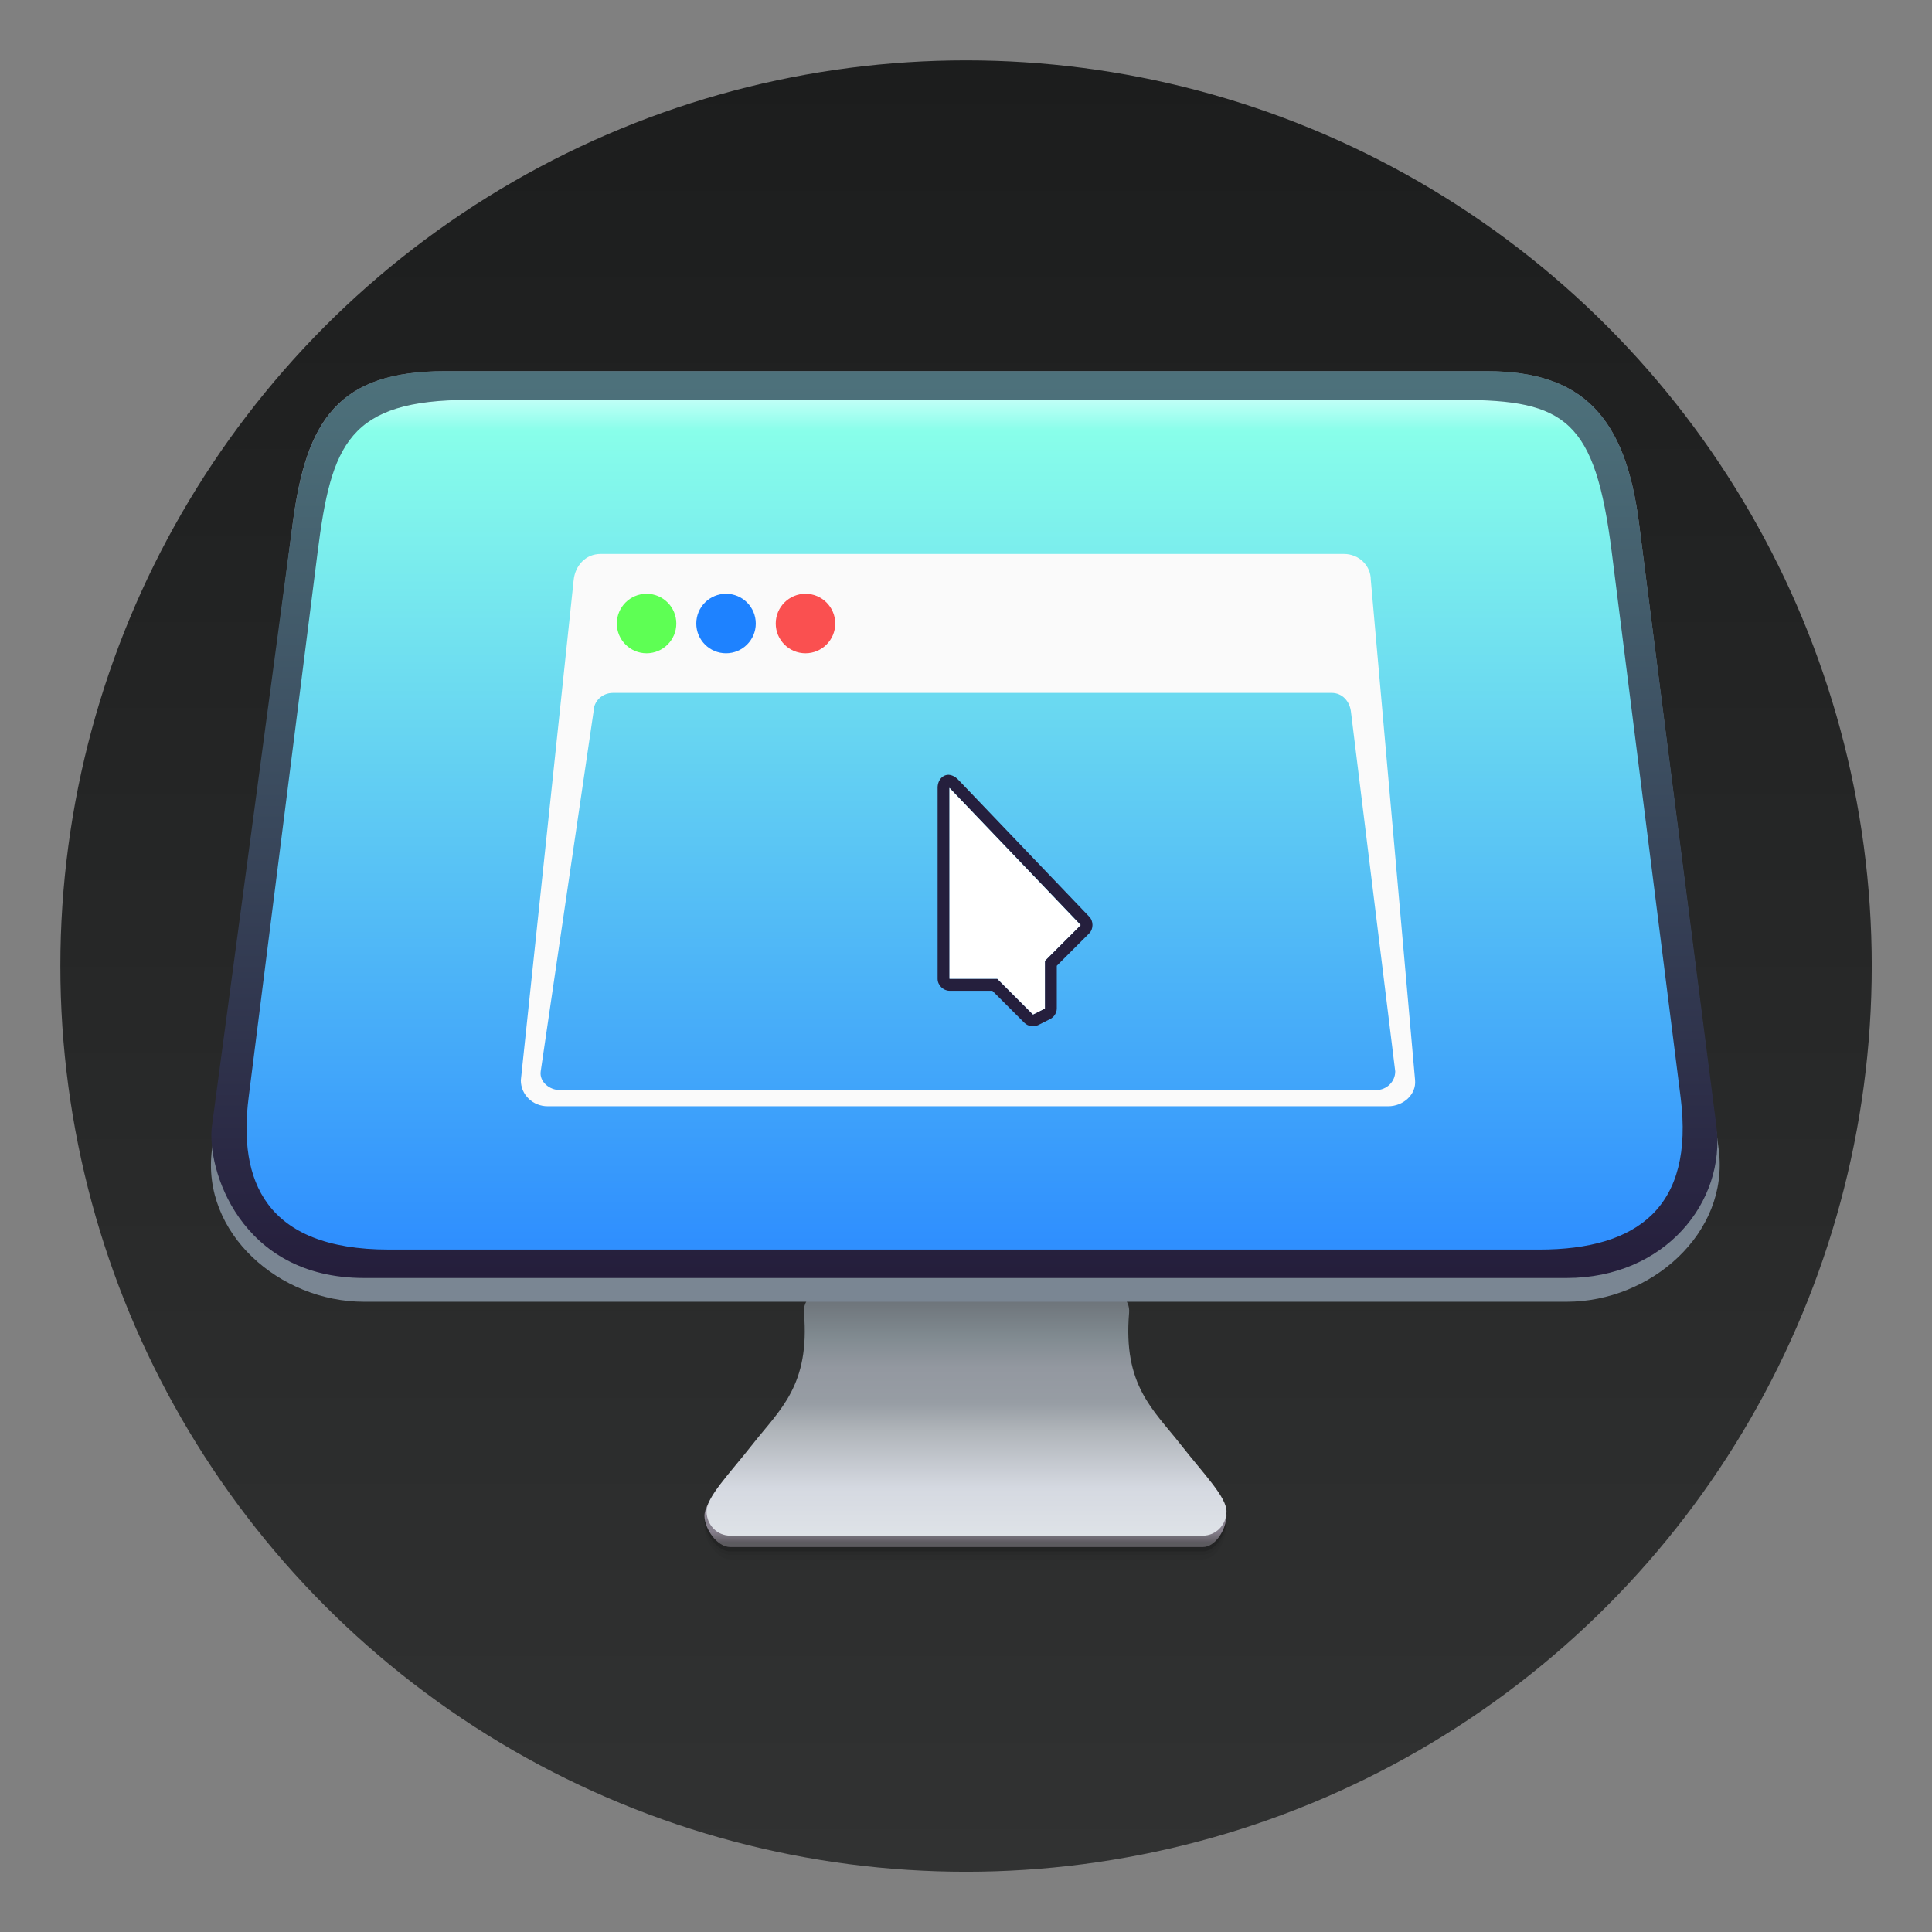 <?xml version="1.0" encoding="UTF-8"?>
<!-- Created with Inkscape (http://www.inkscape.org/) -->
<svg width="64" height="64" version="1.1" viewBox="0 0 16.933 16.933" xmlns="http://www.w3.org/2000/svg">
 <rect x="0" y="0" width="16.933" height="16.933" fill="#808080" stroke="none"/>
 <defs>
  <linearGradient id="b-5-7" x1="9.26" x2="9.26" y1="-.262" y2="15.612" gradientTransform="matrix(1 0 0 1 -.794 .797)" gradientUnits="userSpaceOnUse">
   <stop stop-color="#1c1d1d" offset="0"/>
   <stop stop-color="#313232" offset="1"/>
  </linearGradient>
  <linearGradient id="linearGradient858" x1="-149.66" x2="-149.66" y1="195.4" y2="197.12" gradientTransform="matrix(.066 0 0 .066 27.894 9.931)" gradientUnits="userSpaceOnUse">
   <stop stop-color="#918a98" offset="0"/>
   <stop stop-color="#656268" offset="1"/>
  </linearGradient>
  <linearGradient id="linearGradient838" x1="-146.65" x2="-146.65" y1="195.59" y2="157.63" gradientTransform="matrix(.066 0 0 .066 27.894 9.931)" gradientUnits="userSpaceOnUse">
   <stop stop-color="#dee2e7" offset="0"/>
   <stop stop-color="#d5d9e1" offset=".187"/>
   <stop stop-color="#afb4b9" offset=".433"/>
   <stop stop-color="#979da4" offset=".546"/>
   <stop stop-color="#9398a0" offset=".694"/>
   <stop stop-color="#818b91" offset=".818"/>
   <stop stop-color="#6b7177" offset="1"/>
  </linearGradient>
  <linearGradient id="linearGradient886" x1="44.171" x2="44.171" y1="13.358" y2="154.97" gradientTransform="matrix(.066 0 0 .066 15.07 9.861)" gradientUnits="userSpaceOnUse">
   <stop stop-color="#4d717b" offset="0"/>
   <stop stop-color="#251e3c" offset="1"/>
  </linearGradient>
  <linearGradient id="linearGradient898" x1="37.639" x2="37.639" y1="15.912" y2="150.34" gradientTransform="matrix(.066 0 0 .066 15.07 9.861)" gradientUnits="userSpaceOnUse">
   <stop stop-color="#c1fff7" offset="0"/>
   <stop stop-color="#88feea" offset=".038"/>
   <stop stop-color="#2f8ffe" offset="1"/>
  </linearGradient>
  <linearGradient id="linearGradient2356" x1="9.94" x2="9.94" y1="10.837" y2="13.468" gradientTransform="matrix(.066 0 0 .066 15.07 9.861)" gradientUnits="userSpaceOnUse">
   <stop stop-color="#4d717b" offset="0"/>
   <stop stop-color="#251f3d" offset="1"/>
  </linearGradient>
 </defs>
 <circle cx="8.467" cy="8.467" r="7.938" fill="url(#b-5-7)" stroke-width=".963" style="paint-order:stroke markers fill"/>
 <g transform="matrix(.833 0 0 .833 -6.634 -5.589)">
  <g stroke-width=".066">
   <path d="m15.861 21.996c-0.249 0.317-0.489 0.558-0.485 0.712 0.004 0.138 0.134 0.325 0.272 0.325h4.971c0.138 0 0.246-0.191 0.25-0.329 0.004-0.153-0.236-0.394-0.485-0.712z" fill-opacity=".162" style="paint-order:fill markers stroke"/>
   <path d="m15.861 21.95c-0.249 0.317-0.489 0.558-0.485 0.712 0.004 0.138 0.134 0.325 0.272 0.325h4.971c0.138 0 0.246-0.191 0.25-0.329 0.004-0.153-0.236-0.394-0.485-0.712z" fill="url(#linearGradient858)" style="paint-order:fill markers stroke"/>
   <path d="m15.861 22.081c-0.249 0.317-0.489 0.558-0.485 0.712 0.004 0.138 0.134 0.325 0.272 0.325h4.971c0.138 0 0.246-0.191 0.25-0.329 0.004-0.153-0.236-0.394-0.485-0.712z" fill-opacity=".037" style="paint-order:fill markers stroke"/>
   <path d="m15.861 22.032c-0.249 0.317-0.489 0.558-0.485 0.712 0.004 0.138 0.134 0.325 0.272 0.325h4.971c0.138 0 0.246-0.191 0.25-0.329 0.004-0.153-0.236-0.394-0.485-0.712z" fill-opacity=".047" style="paint-order:fill markers stroke"/>
   <path d="m18.073 20.259-3.4e-5 1e-3 -1.4 0.012c-0.138 0.001-0.262 0.112-0.25 0.25 0.065 0.765-0.253 1.018-0.54 1.383-0.249 0.317-0.489 0.558-0.485 0.712 0.004 0.138 0.111 0.25 0.25 0.25h4.971c0.138 0 0.246-0.111 0.25-0.25 0.004-0.153-0.236-0.394-0.485-0.712-0.287-0.366-0.605-0.619-0.54-1.383 0.012-0.138-0.111-0.249-0.25-0.25l-1.4-0.012-3.4e-5 -1e-3 -0.06 5.29e-4z" fill="url(#linearGradient838)" style="paint-order:fill markers stroke"/>
  </g>
  <g stroke-width=".471">
   <path d="m12.644 10.615h10.965c1.01 0 1.458 0.486 1.6 1.6l0.839 6.591c0.112 0.879-0.714 1.6-1.6 1.6h-12.654c-0.887 0-1.714-0.721-1.6-1.6l0.85-6.591c0.141-1.09 0.484-1.6 1.6-1.6z" fill="#7a8693" style="paint-order:fill markers stroke"/>
   <path d="m12.644 10.615h10.965c1.01 0 1.457 0.486 1.6 1.6l0.814 6.341c0.102 0.796-0.539 1.6-1.575 1.6h-12.654c-1.311 0-1.659-1.16-1.6-1.6l0.85-6.341c0.146-1.089 0.484-1.6 1.6-1.6z" fill="url(#linearGradient886)" style="paint-order:fill markers stroke"/>
   <path d="m12.907 10.917h10.415c1.116 0 1.425 0.214 1.6 1.6l0.725 5.74c0.145 1.151-0.45 1.6-1.487 1.6h-12.104c-1.311 0-1.586-0.737-1.476-1.6l0.726-5.74c0.144-1.136 0.325-1.6 1.6-1.6z" fill="url(#linearGradient898)" style="paint-order:fill markers stroke"/>
  </g>
  <path d="m14.282 12.538c-0.156 0-0.266 0.123-0.282 0.273l-0.556 5.265c-1e-6 0.152 0.126 0.273 0.282 0.273l8.845-2.9e-5c0.156 0 0.295-0.122 0.282-0.273l-0.466-5.265c1e-6 -0.152-0.126-0.273-0.282-0.273zm0.13 1.462 7.564-2.1e-5c0.112 0 0.189 0.089 0.202 0.197l0.466 3.785c-1e-6 0.109-0.09 0.197-0.202 0.197l-8.586 2.7e-5c-0.112 0-0.219-0.089-0.203-0.197l0.556-3.785c1e-6 -0.109 0.091-0.197 0.203-0.197z" fill="#fafafa" stroke-width=".169"/>
  <g stroke-width=".097">
   <ellipse cx="16.439" cy="13.27" rx=".313" ry=".313" fill="#fa5050"/>
   <ellipse cx="15.603" cy="13.27" rx=".313" ry=".313" fill="#1e82ff"/>
   <ellipse cx="14.767" cy="13.27" rx=".313" ry=".313" fill="#5eff54"/>
  </g>
  <path d="m17.949 14.862c-0.067-0.004-0.121 0.057-0.12 0.139h1.26e-4v2.008c0 0.066 0.06 0.125 0.125 0.125h0.451l0.337 0.337c0.037 0.037 0.098 0.047 0.145 0.024l0.125-0.063c0.041-0.02 0.07-0.064 0.071-0.11v-0.451l0.341-0.341c0.046-0.046 0.046-0.13 0-0.176l-1.38-1.443c-0.032-0.032-0.066-0.047-0.096-0.049zm0.005 0.137 1.38 1.443-0.376 0.376v0.502l-0.125 0.063-0.376-0.376h-0.502z" fill="url(#linearGradient2356)" stroke-width=".091"/>
  <path d="m17.954 17.008v-2.008l1.38 1.443-0.376 0.376v0.502l-0.125 0.063-0.376-0.376z" fill="#fff" stroke-width=".091"/>
 </g>
</svg>
